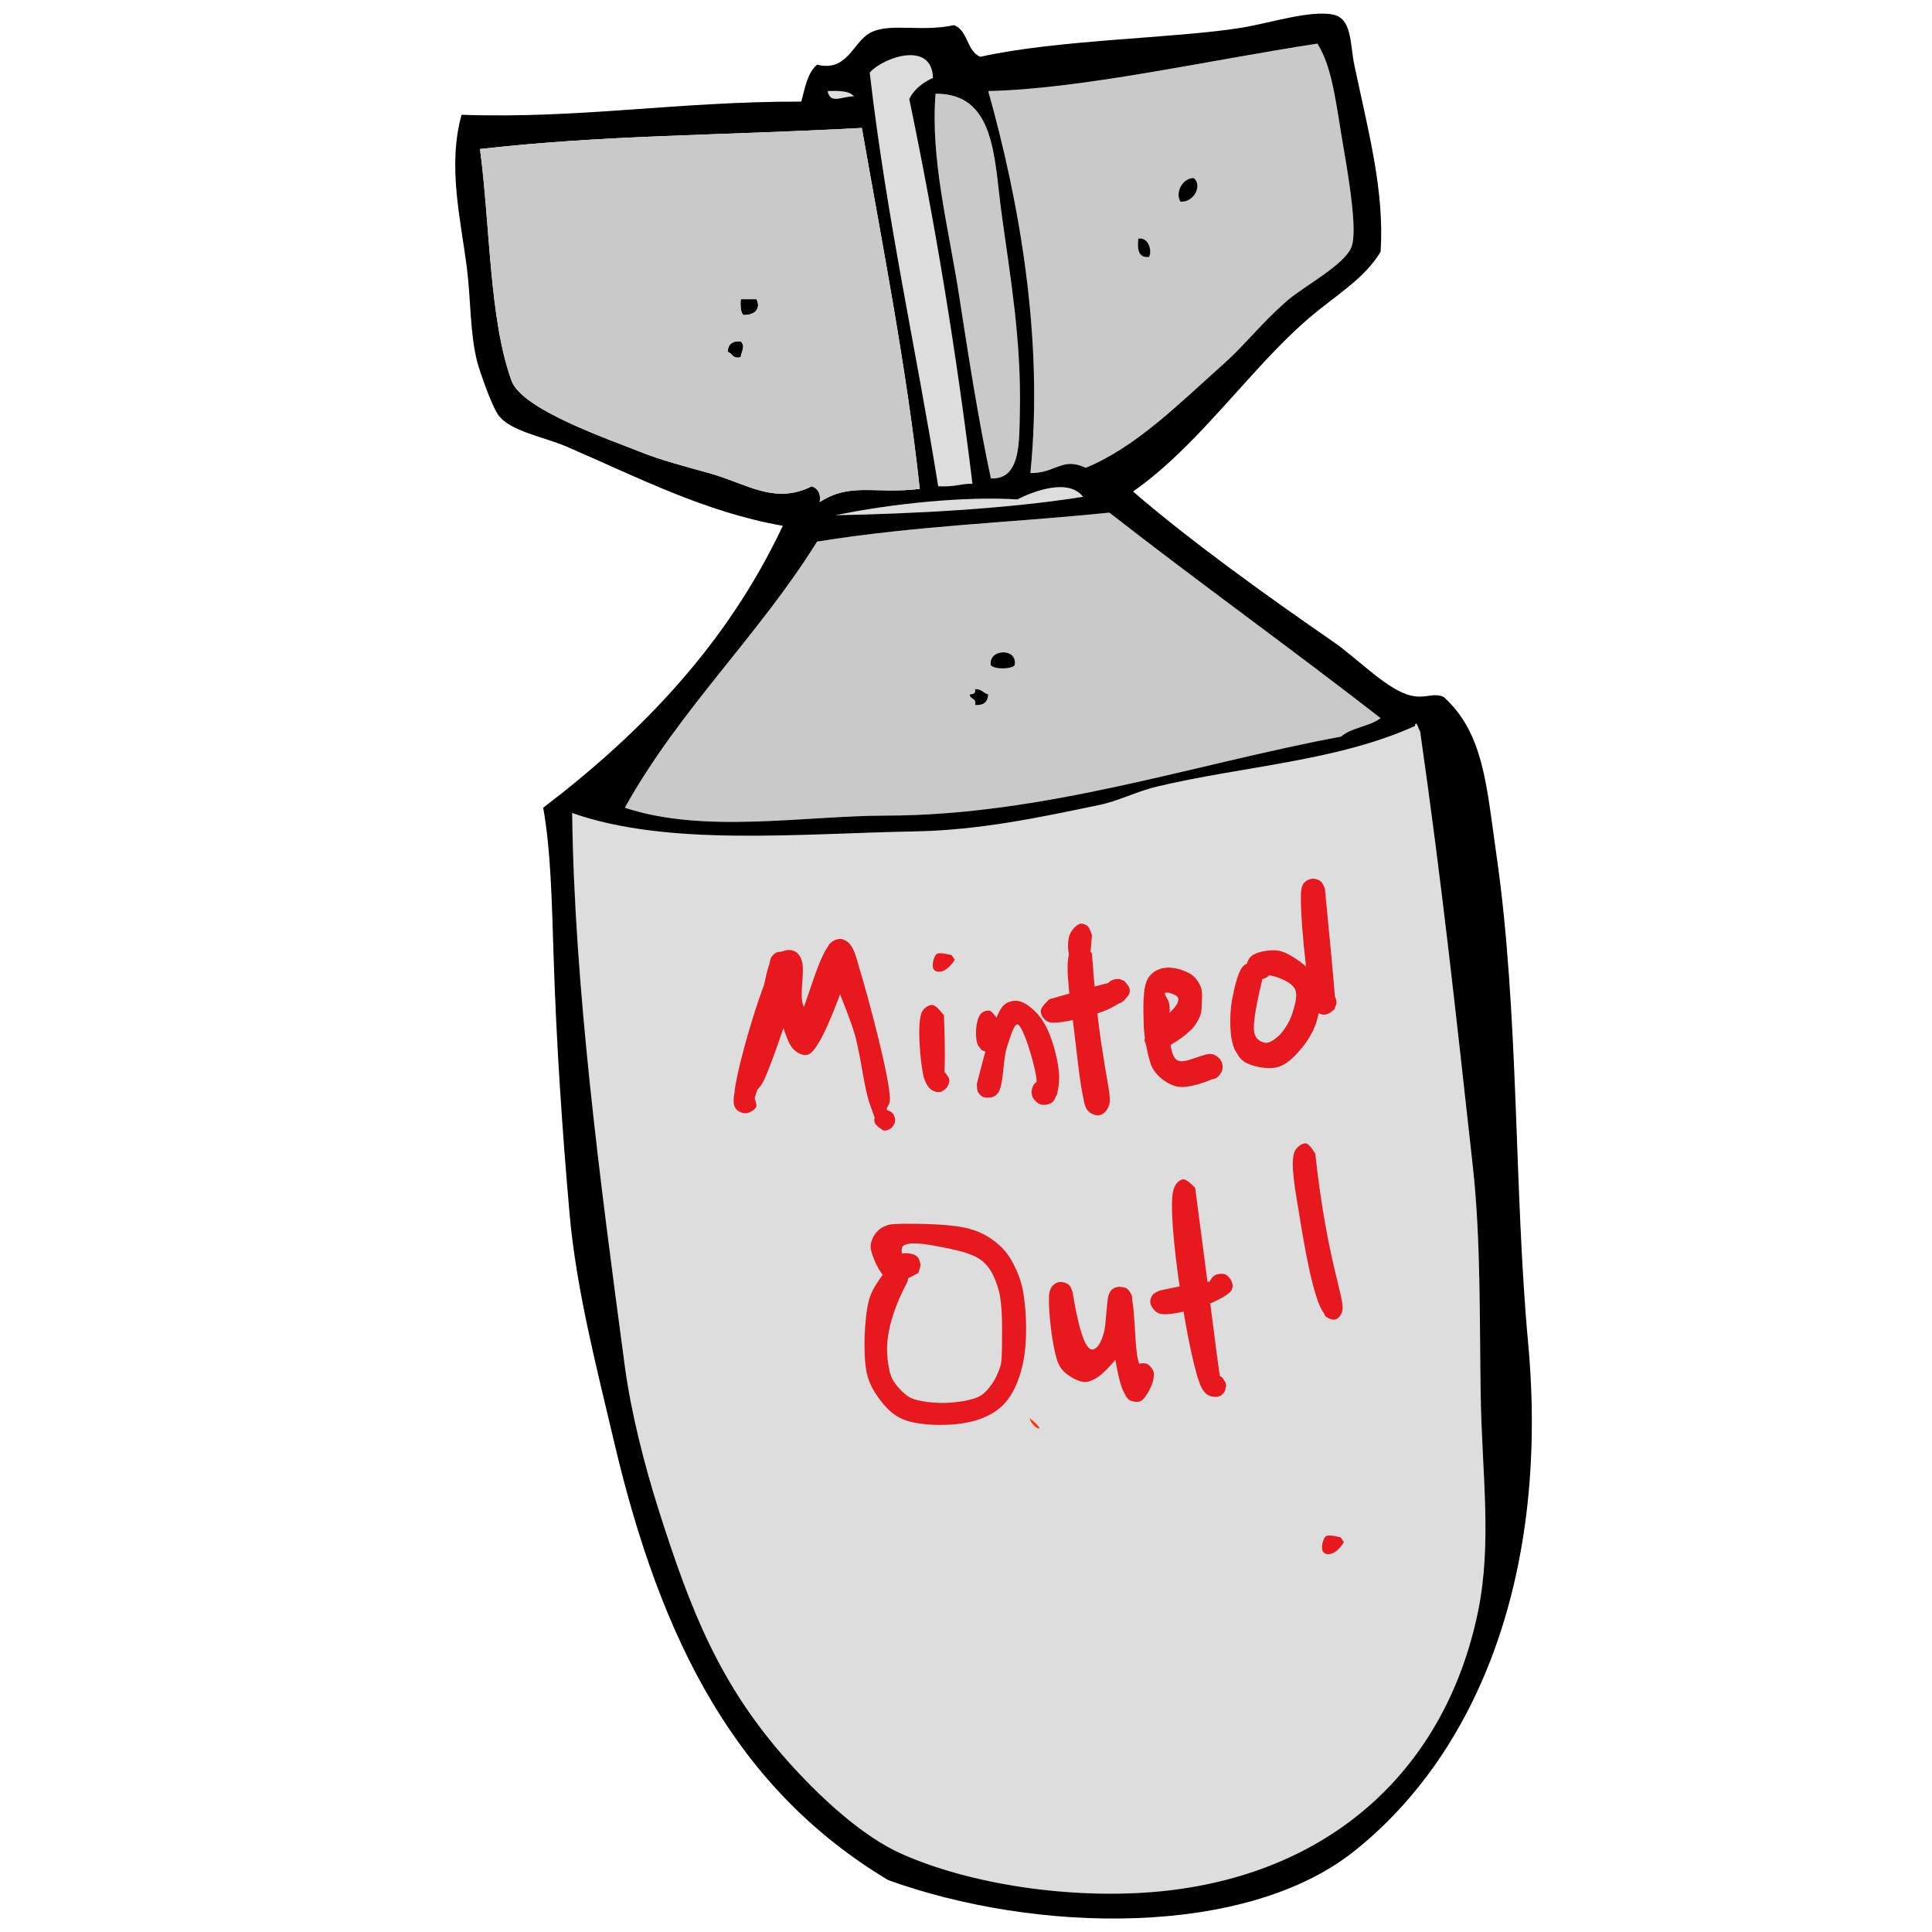 <svg xmlns="http://www.w3.org/2000/svg" xmlns:xlink="http://www.w3.org/1999/xlink" width="500" zoomAndPan="magnify" viewBox="0 0 375 375" height="500" preserveAspectRatio="xMidYMid meet" version="1.2"><defs><clipPath id="9f79086ad8"><path d="M 88.359 2.641 L 297.328 2.641 L 297.328 372.391 L 88.359 372.391 Z M 88.359 2.641 "/></clipPath><clipPath id="23f2c4fe0d"><path d="M 176.98 217.941 L 211.934 217.941 L 211.934 230.348 L 176.98 230.348 Z M 176.98 217.941 "/></clipPath><clipPath id="f3a5d8658c"><path d="M 209.773 230.324 C 184.574 229.426 182.926 228.148 182.926 227.176 C 182.926 226.273 184.426 225.301 185.773 224.477 C 188.176 222.977 193.801 221.324 196.875 220.273 C 199.125 219.602 201.301 218.699 202.648 218.699 C 203.398 218.699 204 218.773 204.449 219.148 C 204.824 219.449 205.125 220.273 205.125 220.801 C 205.051 221.324 204.75 221.926 204.074 222.301 C 202.727 223.125 199.051 222.898 196.051 223.125 C 192.227 223.352 185.176 224.551 183.074 223.5 C 182.176 223.051 181.648 222.148 181.574 221.551 C 181.574 221.023 182.023 220.5 182.551 220.051 C 183.375 219.449 185.023 219.227 186.75 219 C 189.375 218.551 195.148 217.426 196.949 218.25 C 197.926 218.699 198.602 219.676 198.523 220.273 C 198.523 220.949 197.773 221.625 196.727 222.074 C 193.949 223.352 181.352 224.176 178.727 223.574 C 177.898 223.426 177.449 223.125 177.227 222.676 C 176.926 222.227 176.926 221.398 177.148 220.949 C 177.375 220.5 177.977 219.977 178.5 219.898 C 179.102 219.898 180.227 220.426 180.523 220.949 C 180.75 221.398 180.676 222.301 180.375 222.676 C 180.148 223.125 179.398 223.574 178.875 223.574 C 178.273 223.574 177.148 222.898 177.074 222.301 C 176.926 221.699 177.375 220.574 178.352 219.977 C 180.523 218.477 189.977 218.25 193.5 218.176 C 195.375 218.176 197.023 218.102 197.852 218.625 C 198.301 219 198.602 219.75 198.523 220.273 C 198.523 220.801 198.301 221.398 197.625 221.773 C 195.676 223.051 185.324 224.477 183.074 223.5 C 182.102 223.125 181.574 222.148 181.574 221.551 C 181.648 220.949 182.324 220.273 183.375 219.824 C 186.375 218.551 200.102 217.801 203.102 218.625 C 204.148 218.926 204.75 219.375 204.977 219.898 C 205.199 220.426 205.273 221.102 204.75 221.699 C 203.176 223.801 187.875 229.801 186.375 228.75 C 185.852 228.375 185.852 226.949 186.449 226.352 C 188.398 224.477 206.773 225.676 209.773 226.199 C 210.523 226.352 210.824 226.352 211.125 226.727 C 211.574 227.102 211.949 227.926 211.875 228.523 C 211.648 229.199 209.773 230.324 209.773 230.324 "/></clipPath><clipPath id="d88c7bee19"><path d="M 133.664 179.418 L 274.707 179.418 L 274.707 316.562 L 133.664 316.562 Z M 133.664 179.418 "/></clipPath><clipPath id="f57d4b7f69"><path d="M 133.934 279.559 C 137.219 249.969 145.777 245.145 145.934 241.98 C 146.008 240.316 143.945 240 143.562 238.18 C 142.797 234.383 143.793 225.047 146.391 219.668 C 149.066 214.051 158.926 207.801 159.844 205.352 C 160.148 204.719 159.844 204.402 159.844 203.848 C 159.844 203.293 159.844 202.184 159.844 202.184 C 159.844 202.105 160.07 201 160.227 200.445 C 160.379 199.891 160.605 198.785 160.605 198.785 C 160.605 198.785 161.141 197.754 161.371 197.203 C 161.676 196.727 162.137 195.699 162.137 195.699 C 162.211 195.699 162.898 194.828 163.281 194.352 C 163.664 193.957 164.352 193.086 164.352 193.086 C 164.43 193.008 165.27 192.375 165.727 192.059 C 166.188 191.742 167.105 191.109 167.105 191.109 C 167.18 191.031 177.117 187.074 179.715 185.414 C 181.016 184.621 182.465 183.121 182.465 183.121 C 182.465 183.121 183.383 182.488 183.918 182.172 C 184.379 181.855 185.293 181.301 185.371 181.301 C 185.371 181.223 186.441 180.906 186.977 180.746 C 187.512 180.508 188.582 180.191 188.582 180.191 C 188.582 180.191 189.727 180.113 190.262 180.035 C 190.797 180.035 191.945 179.953 191.945 179.953 C 191.945 179.953 193.09 180.113 193.625 180.191 C 194.16 180.352 195.309 180.508 195.309 180.508 C 195.309 180.508 196.379 180.984 196.836 181.223 C 197.371 181.457 197.754 181.934 198.289 181.855 C 199.129 181.773 200.121 179.953 201.344 179.797 C 202.797 179.637 204.328 181.301 206.391 181.773 C 209.445 182.488 215.332 181.062 218.312 182.723 C 220.91 184.148 221.602 188.973 223.738 190.082 C 225.496 190.953 227.027 189.605 229.551 189.922 C 234.594 190.555 246.594 192.691 251.715 196.332 C 255.535 198.941 258.211 203.055 259.434 206.695 C 260.504 209.938 258.746 214.367 259.512 216.742 C 259.969 218.324 261.727 219.273 261.879 220.301 C 262.031 220.934 261.27 221.25 261.27 222.121 C 261.344 224.652 266.617 232.801 266.926 236.52 C 267.078 238.895 265.168 240.078 265.547 242.375 C 266.16 246.328 273.422 251.711 274.34 257.168 C 275.332 263.102 272.352 271.805 270.363 276.707 C 268.988 280.109 266.465 281.852 265.32 284.621 C 264.172 287.391 265.09 290.473 263.562 293.242 C 261.422 297.121 256.07 301.074 251.41 304.398 C 246.363 308.035 239.715 313.02 234.137 313.891 C 229.32 314.602 224.809 310.57 220.07 310.805 C 215.027 311.121 207.535 316.344 204.555 316.184 C 203.258 316.105 203.18 315.078 201.957 314.84 C 199.207 314.285 192.707 316.898 188.277 315.551 C 183.078 313.969 177.191 306.297 173.293 304.477 C 171.078 303.449 169.777 303.688 167.641 303.211 C 164.887 302.578 161.523 302.34 158.086 301.074 C 153.727 299.492 147.691 297.039 143.641 293.48 C 139.59 289.84 133.934 279.559 133.934 279.559 M 199.816 275.207 C 200.43 277.023 201.652 277.34 201.727 277.262 C 201.805 277.184 201.652 277.023 201.574 276.867 C 201.344 276.473 199.816 275.207 199.816 275.207 "/></clipPath><clipPath id="9addbb7c91"><path d="M 133.559 284.156 L 170.691 284.156 L 170.691 316.367 L 133.559 316.367 Z M 133.559 284.156 "/></clipPath><clipPath id="145c282ebd"><path d="M 155.102 287.852 C 159.449 291.676 157.801 289.199 158.102 288.75 C 158.477 288.375 160.051 288.898 161.176 289.273 C 162.75 289.875 165.227 291.301 166.5 292.352 C 167.398 293.102 167.926 293.699 168.449 294.75 C 169.273 296.25 170.25 298.648 170.398 300.602 C 170.551 302.551 170.023 305.102 169.426 306.676 C 169.051 307.801 168.676 308.477 167.852 309.375 C 166.801 310.648 164.926 312.375 163.125 313.273 C 161.324 314.102 159.148 315.301 157.125 314.477 C 153.375 312.898 145.727 300.75 145.574 297.074 C 145.574 295.426 146.773 294.523 147.676 293.477 C 148.5 292.426 149.625 291.449 150.824 290.699 C 151.949 290.023 153.301 289.426 154.648 289.125 C 155.926 288.824 157.426 288.676 158.773 288.824 C 160.125 288.977 161.551 289.352 162.824 289.875 C 164.023 290.398 165.301 291.227 166.273 292.125 C 167.324 293.102 168.227 294.227 168.824 295.426 C 169.5 296.625 170.023 297.977 170.25 299.324 C 170.477 300.676 170.551 302.102 170.324 303.523 C 170.102 304.875 169.727 306.227 169.051 307.426 C 168.449 308.699 167.551 309.824 166.574 310.801 C 165.602 311.773 164.477 312.602 163.199 313.199 C 162 313.801 160.574 314.176 159.227 314.398 C 157.875 314.551 156.375 314.477 155.023 314.25 C 153.75 313.949 152.324 313.426 151.199 312.75 C 150 312.074 148.875 311.176 147.977 310.125 C 147.074 309.074 146.25 307.875 145.727 306.602 C 145.199 305.324 144.898 303.898 144.75 302.551 C 144.676 301.199 144.824 299.699 145.199 298.426 C 145.5 297.074 146.102 295.727 146.852 294.602 C 147.602 293.477 148.574 292.352 149.625 291.523 C 150.75 290.699 152.023 289.949 153.301 289.5 C 154.574 289.051 156 288.824 157.426 288.75 C 158.773 288.75 160.199 288.977 161.477 289.352 C 162.824 289.801 164.102 290.477 165.227 291.301 C 166.352 292.051 167.324 293.102 168.148 294.227 C 168.898 295.352 169.574 296.699 169.949 297.977 C 170.324 299.324 171 301.875 170.477 302.102 C 169.352 302.625 157.5 289.801 158.102 288.75 C 158.477 288.227 162.301 289.5 164.023 290.477 C 165.75 291.523 167.398 293.102 168.449 294.75 C 169.5 296.477 170.25 298.574 170.398 300.602 C 170.551 302.551 170.023 305.102 169.426 306.676 C 169.051 307.801 168.676 308.477 167.852 309.375 C 166.801 310.648 164.926 312.375 163.125 313.273 C 161.324 314.102 158.773 313.875 157.125 314.477 C 155.773 315 155.324 316.352 153.898 316.352 C 151.051 316.426 144.602 312.301 141.301 309.75 C 138.824 307.801 136.648 305.023 135.449 303.227 C 134.773 302.176 134.477 301.574 134.25 300.449 C 133.801 298.875 133.5 296.398 133.875 294.449 C 134.176 292.574 135.148 290.551 136.352 288.977 C 137.551 287.477 139.273 286.125 141.074 285.301 C 142.801 284.477 145.352 284.176 146.926 284.176 C 148.125 284.176 148.875 284.324 149.926 284.773 C 151.426 285.301 155.102 287.852 155.102 287.852 "/></clipPath><clipPath id="cbc2d946a6"><path d="M 149.355 184.605 L 154.555 184.605 L 154.555 189.262 L 149.355 189.262 Z M 149.355 184.605 "/></clipPath><clipPath id="55cf0e508d"><path d="M 151.648 189.227 C 149.477 187.875 149.324 187.352 149.398 186.824 C 149.477 186.227 149.926 185.324 150.449 185.023 C 150.977 184.648 152.023 184.648 152.551 184.875 C 153.148 185.176 153.75 186 153.898 186.602 C 153.977 187.199 153.676 188.176 153.227 188.625 C 152.699 189 151.727 189.301 151.125 189.148 C 150.523 189.074 149.773 188.398 149.551 187.801 C 149.324 187.199 149.398 186.227 149.773 185.699 C 150.148 185.102 151.5 184.648 152.176 184.648 C 152.773 184.574 153.375 184.875 153.75 185.25 C 154.125 185.551 154.426 186.148 154.5 186.676 C 154.574 187.199 154.352 187.875 154.051 188.324 C 153.824 188.699 152.699 189.227 152.699 189.227 "/></clipPath><clipPath id="7dde0df453"><path d="M 142.344 182.168 L 173.855 182.168 L 173.855 219.52 L 142.344 219.52 Z M 142.344 182.168 "/></clipPath><clipPath id="3343badee1"><path d="M 153.824 187.949 C 146.102 215.699 145.574 216 144.898 216.074 C 144.227 216.148 143.25 215.773 142.875 215.25 C 142.352 214.426 142.426 213.148 142.648 211.352 C 143.25 206.477 148.352 188.699 150.977 185.625 C 151.801 184.648 152.699 184.273 153.523 184.426 C 154.273 184.5 155.102 185.324 155.551 186.301 C 156.301 187.949 155.324 192 155.699 194.324 C 156 196.199 157.727 198.301 157.273 199.199 C 156.977 199.801 155.398 200.398 155.102 200.102 C 154.426 199.5 156.227 195.074 157.051 192.523 C 158.023 189.676 159.375 185.551 160.648 183.824 C 161.398 182.926 162.148 182.324 162.898 182.25 C 163.574 182.176 164.398 182.625 164.926 183.227 C 165.824 184.199 166.199 185.852 166.875 188.176 C 168.449 193.273 172.875 209.773 172.727 213.449 C 172.727 214.5 171.977 214.949 172.125 215.398 C 172.273 215.773 172.949 215.699 173.25 216.074 C 173.551 216.449 173.852 217.352 173.699 217.875 C 173.477 218.477 172.426 219.375 171.824 219.375 C 171.148 219.375 170.102 218.551 169.801 217.949 C 169.648 217.574 169.648 217.125 169.875 216.676 C 170.102 216.227 170.699 215.551 171.227 215.477 C 171.824 215.324 172.648 215.551 173.102 215.926 C 173.398 216.148 173.625 216.602 173.699 217.051 C 173.773 217.5 173.551 218.398 173.176 218.773 C 172.801 219.227 171.898 219.602 171.375 219.375 C 170.398 218.926 169.574 216.449 168.824 214.273 C 167.699 211.051 167.25 205.949 166.051 201.301 C 164.625 195.898 159.824 186.523 160.648 183.824 C 161.023 182.852 162.148 182.324 162.898 182.25 C 163.574 182.176 164.551 182.699 164.926 183.227 C 165.375 183.75 165.375 184.426 165.301 185.477 C 164.926 188.551 160.875 199.352 158.926 202.352 C 158.176 203.625 157.5 204.523 156.676 204.75 C 155.852 204.898 154.801 204.449 154.051 203.699 C 153 202.727 152.25 200.023 151.648 198.301 C 151.199 196.949 150.977 195.977 150.824 194.398 C 150.602 192.074 150.301 187.125 150.977 185.625 C 151.273 185.023 151.801 184.727 152.324 184.5 C 152.852 184.352 153.523 184.352 154.051 184.574 C 154.574 184.727 155.102 185.25 155.324 185.773 C 155.625 186.227 155.625 186.602 155.551 187.5 C 155.176 190.801 149.926 206.398 148.125 210 C 147.449 211.273 146.699 211.574 146.477 212.398 C 146.25 213.148 147 214.199 146.773 214.875 C 146.477 215.398 145.574 216 144.898 216.074 C 144.227 216.148 143.25 215.699 142.875 215.25 C 142.426 214.727 142.352 214.051 142.426 213.074 C 142.5 210.676 145.125 205.352 146.324 201.148 C 147.523 196.574 148.426 188.625 149.625 186.523 C 150 185.852 150.301 185.625 150.75 185.398 C 151.199 185.25 151.875 185.176 152.324 185.324 C 152.773 185.551 153.301 185.926 153.602 186.375 C 153.824 186.824 153.824 187.949 153.824 187.949 "/></clipPath><clipPath id="6bfccf2f20"><path d="M 178.426 195.039 L 184.312 195.039 L 184.312 211.98 L 178.426 211.98 Z M 178.426 195.039 "/></clipPath><clipPath id="3a2b1ebb61"><path d="M 183.227 197.102 C 183.75 211.352 182.926 211.875 182.25 211.949 C 181.574 212.023 180.375 211.352 180.074 210.676 C 179.773 210.148 179.926 208.949 180.375 208.426 C 180.676 207.977 181.574 207.523 182.176 207.602 C 182.926 207.676 183.977 208.648 184.199 209.324 C 184.352 209.926 184.051 210.898 183.602 211.273 C 183.227 211.727 182.324 212.023 181.727 211.949 C 181.125 211.801 180.301 211.199 180.074 210.676 C 179.852 210.148 179.852 209.102 180.227 208.648 C 180.602 208.051 182.023 207.523 182.699 207.676 C 183.375 207.898 184.273 209.102 184.273 209.773 C 184.273 210.523 183.375 211.574 182.773 211.875 C 182.176 212.102 181.273 211.875 180.75 211.5 C 180.148 211.051 179.699 210.301 179.324 209.176 C 178.648 206.625 177.898 198.449 178.949 196.426 C 179.398 195.523 180.375 195 181.051 195.074 C 181.801 195.148 183.227 197.102 183.227 197.102 "/></clipPath><clipPath id="c34f4986d4"><path d="M 181.039 185.016 L 185.34 185.016 L 185.34 188.621 L 181.039 188.621 Z M 181.039 185.016 "/></clipPath><clipPath id="5ed12297a7"><path d="M 185.324 186.301 C 183.375 189.301 181.574 188.773 181.199 188.102 C 180.824 187.5 181.199 185.625 181.801 185.176 C 182.324 184.727 184.727 185.398 184.727 185.398 "/></clipPath><clipPath id="9ba7e57cbf"><path d="M 189.402 196.133 L 194.047 196.133 L 194.047 204.316 L 189.402 204.316 Z M 189.402 196.133 "/></clipPath><clipPath id="e3b6aadc80"><path d="M 194.023 198.375 C 193.648 203.398 193.426 203.773 193.051 203.926 C 192.449 204.227 191.023 204.227 190.5 203.773 C 189.977 203.324 189.602 201.898 189.898 201.301 C 190.199 200.625 191.551 200.023 192.227 200.102 C 192.75 200.102 193.5 200.773 193.801 201.301 C 194.023 201.824 193.949 202.801 193.648 203.25 C 193.352 203.773 192.523 204.301 191.926 204.301 C 191.25 204.301 190.273 203.625 189.824 202.875 C 189.301 201.824 189.375 199.5 189.676 198.375 C 189.824 197.625 190.125 196.949 190.574 196.574 C 191.023 196.273 191.625 196.051 192.148 196.199 C 192.75 196.426 194.023 198.375 194.023 198.375 "/></clipPath><clipPath id="8eba983f0c"><path d="M 189.527 194.242 L 205.637 194.242 L 205.637 214.484 L 189.527 214.484 Z M 189.527 194.242 "/></clipPath><clipPath id="7ced38e9b4"><path d="M 189.602 210.375 C 193.051 196.727 194.25 195.375 195.375 194.699 C 196.273 194.25 197.102 194.102 198.074 194.398 C 199.5 194.852 201.449 196.5 202.574 198.449 C 204.227 201 205.648 206.477 205.574 209.324 C 205.574 211.199 205.051 213.227 204.227 213.977 C 203.625 214.426 202.574 214.574 201.898 214.352 C 201.301 214.125 200.477 213.301 200.324 212.625 C 200.102 211.949 200.324 210.898 200.773 210.375 C 201.227 209.852 202.273 209.398 202.949 209.477 C 203.625 209.551 204.602 210.227 204.898 210.75 C 205.199 211.199 205.352 211.801 205.199 212.324 C 204.977 213.074 203.773 214.352 203.023 214.426 C 202.199 214.5 200.699 213.676 200.398 212.926 C 200.102 212.176 201.227 211.273 201.227 210 C 201.148 207.449 198.602 198.898 197.477 198.824 C 196.801 198.75 196.051 201.449 195.449 203.25 C 194.625 205.727 194.852 211.051 193.574 212.324 C 192.977 213.074 191.773 213.148 191.102 213 C 190.574 212.926 190.051 212.398 189.824 211.949 C 189.602 211.574 189.602 210.375 189.602 210.375 "/></clipPath><clipPath id="d60154e20e"><path d="M 207.289 179.258 L 211.973 179.258 L 211.973 187.441 L 207.289 187.441 Z M 207.289 179.258 "/></clipPath><clipPath id="44cb3e6a48"><path d="M 211.949 181.5 C 211.574 186.523 211.426 186.898 210.977 187.051 C 210.375 187.352 208.949 187.352 208.426 186.977 C 207.898 186.523 207.602 185.102 207.824 184.426 C 208.051 183.898 208.875 183.301 209.477 183.227 C 210 183.148 210.977 183.375 211.352 183.898 C 211.727 184.426 211.875 185.852 211.574 186.449 C 211.352 186.977 210.523 187.5 209.926 187.426 C 209.25 187.426 208.199 186.75 207.75 186 C 207.227 185.023 207.148 182.699 207.602 181.5 C 207.898 180.602 208.875 179.551 209.551 179.324 C 210 179.176 210.602 179.398 211.051 179.699 C 211.5 180.074 211.949 181.5 211.949 181.5 "/></clipPath><clipPath id="acbc3b4883"><path d="M 207.172 183.098 L 215.43 183.098 L 215.43 216.5 L 207.172 216.5 Z M 207.172 183.098 "/></clipPath><clipPath id="e1383f14e1"><path d="M 211.949 185.102 C 213.375 205.801 215.926 211.949 215.324 214.352 C 215.023 215.398 214.352 216.148 213.676 216.375 C 212.926 216.602 211.727 216.148 211.125 215.551 C 210.449 214.801 210.148 212.852 210.227 211.727 C 210.227 210.977 210.449 210.074 210.898 209.699 C 211.5 209.25 213.074 209.023 213.75 209.477 C 214.352 209.852 214.875 211.352 214.727 212.102 C 214.574 212.699 213.824 213.449 213.227 213.602 C 212.625 213.824 211.574 213.602 211.051 213.227 C 210.602 212.852 210.074 211.875 210.227 211.273 C 210.301 210.523 211.273 209.324 212.023 209.176 C 212.773 209.023 213.977 209.625 214.574 210.375 C 215.25 211.199 215.551 213.301 215.324 214.352 C 215.102 215.176 214.273 216.074 213.676 216.375 C 213.148 216.602 212.477 216.449 212.023 216.227 C 211.574 216 211.199 215.773 210.898 215.023 C 209.852 213.074 209.25 206.176 208.648 201.449 C 208.125 196.199 206.477 187.648 207.602 185.023 C 208.125 183.898 209.102 183.074 209.852 183.148 C 210.602 183.148 211.949 185.102 211.949 185.102 "/></clipPath><clipPath id="3d90f13cf3"><path d="M 202 190 L 219.293 190 L 219.293 198.508 L 202 198.508 Z M 202 190 "/></clipPath><clipPath id="55684c7d55"><path d="M 203.699 193.949 C 217.5 189.977 217.875 190.125 218.25 190.426 C 218.699 190.875 219.301 191.773 219.227 192.449 C 219.148 193.199 218.102 194.477 217.426 194.699 C 216.75 194.926 215.699 194.551 215.25 194.176 C 214.801 193.875 214.574 193.352 214.5 192.824 C 214.426 192.227 214.727 191.176 215.176 190.727 C 215.625 190.199 216.676 189.898 217.352 190.051 C 217.949 190.199 218.773 190.949 219.074 191.477 C 219.301 191.926 219.375 192.449 219.148 192.977 C 218.699 193.949 216.75 195.148 214.949 195.977 C 212.176 197.176 205.801 198.824 203.852 198.449 C 203.176 198.301 202.801 198 202.5 197.551 C 202.199 197.176 201.898 196.5 202.051 195.977 C 202.199 195.301 203.699 193.949 203.699 193.949 "/></clipPath><clipPath id="91d8c4de03"><path d="M 221.922 187.797 L 237.367 187.797 L 237.367 211 L 221.922 211 Z M 221.922 187.797 "/></clipPath><clipPath id="918d052a97"><path d="M 223.273 199.648 C 228.824 195.602 228.977 194.176 228.602 193.574 C 228.227 192.977 226.426 192.449 226.125 192.75 C 225.898 192.977 226.801 193.949 226.949 194.852 C 227.25 196.273 226.648 198.676 226.949 200.477 C 227.176 202.352 227.25 205.051 228.523 205.801 C 229.949 206.699 234 204.074 235.426 204.676 C 236.398 205.051 237.227 206.25 237.301 207.074 C 237.375 207.75 236.773 208.727 236.176 209.176 C 235.648 209.551 234.523 209.625 233.852 209.398 C 233.176 209.176 232.5 208.273 232.352 207.602 C 232.199 206.926 232.5 205.875 232.949 205.352 C 233.398 204.824 234.523 204.449 235.199 204.602 C 235.875 204.676 236.773 205.352 237.074 206.023 C 237.375 206.625 237.449 207.676 236.926 208.352 C 236.023 209.551 231.676 210.898 229.801 210.977 C 228.602 211.051 227.699 210.75 226.727 210.227 C 225.75 209.699 224.625 208.727 224.023 207.824 C 223.426 207 223.273 206.25 222.977 205.199 C 222.523 203.551 222.074 201.227 222 198.977 C 221.926 196.273 221.699 191.699 222.824 189.898 C 223.574 188.699 224.773 188.023 226.051 187.875 C 227.551 187.574 230.023 188.324 231.227 189.148 C 232.125 189.75 232.727 190.727 233.102 191.625 C 233.398 192.602 233.324 193.801 233.25 194.773 C 233.25 195.676 233.25 196.352 232.949 197.176 C 232.5 198.227 231.824 199.426 230.699 200.324 C 229.199 201.75 225.449 204.148 223.949 203.926 C 223.125 203.773 222.301 202.727 222.148 201.977 C 222.074 201.301 223.273 199.648 223.273 199.648 "/></clipPath><clipPath id="cde0e80006"><path d="M 238.773 184.398 L 256.449 184.398 L 256.449 207.359 L 238.773 207.359 Z M 238.773 184.398 "/></clipPath><clipPath id="e21d740026"><path d="M 245.023 190.051 C 243.449 196.648 243 199.875 243.676 201.074 C 244.051 201.898 244.949 202.352 245.699 202.426 C 246.449 202.426 247.426 201.75 248.176 201.074 C 249.148 200.176 250.199 198.523 250.727 197.023 C 251.25 195.449 252 193.199 251.324 191.926 C 250.648 190.648 248.25 189.676 246.75 189.375 C 245.551 189.074 243.898 190.051 243.148 189.676 C 242.477 189.301 241.949 188.25 241.949 187.5 C 242.023 186.676 243.074 185.324 243.898 185.023 C 244.574 184.727 245.699 185.102 246.227 185.551 C 246.75 186 247.199 187.051 247.125 187.801 C 247.051 188.477 246.375 189.449 245.773 189.75 C 245.176 190.125 243.977 190.125 243.375 189.75 C 242.699 189.449 242.102 188.477 242.023 187.801 C 241.949 187.051 242.25 186.074 242.926 185.551 C 243.898 184.727 246.602 184.199 248.398 184.574 C 250.648 185.102 253.727 187.574 255 189.074 C 255.75 189.898 256.125 190.5 256.273 191.625 C 256.574 193.352 256.125 196.5 255.449 198.602 C 254.773 200.551 253.574 202.426 252.301 203.852 C 251.102 205.273 249.523 206.773 247.875 207.148 C 246.148 207.602 243.449 207.074 242.102 206.398 C 241.051 205.949 240.449 205.125 240 204.301 C 239.398 203.398 239.176 202.426 238.949 201.074 C 238.727 199.273 238.727 196.5 239.102 194.25 C 239.551 191.926 240.301 188.25 241.5 187.352 C 242.176 186.75 243.449 186.898 244.125 187.125 C 244.574 187.352 244.949 187.949 245.102 188.398 C 245.25 188.926 245.023 190.051 245.023 190.051 "/></clipPath><clipPath id="0dfe49ee13"><path d="M 252.457 170.504 L 259.418 170.504 L 259.418 196.957 L 252.457 196.957 Z M 252.457 170.504 "/></clipPath><clipPath id="6e66ddada9"><path d="M 257.176 172.574 C 259.352 195.227 259.352 195.523 258.977 195.898 C 258.602 196.352 257.699 196.949 257.023 196.949 C 256.273 196.875 255.074 195.898 254.773 195.148 C 254.551 194.551 254.926 193.5 255.301 193.051 C 255.602 192.602 256.051 192.301 256.574 192.227 C 257.176 192.148 258.227 192.449 258.676 192.898 C 259.199 193.352 259.574 194.324 259.352 195 C 259.199 195.676 258 196.727 257.324 196.875 C 256.801 197.023 256.273 196.875 255.824 196.574 C 255.375 196.199 255.074 195.676 254.699 194.699 C 253.648 191.398 252.074 175.5 252.602 172.574 C 252.75 171.75 252.977 171.449 253.352 171.148 C 253.727 170.773 254.398 170.551 254.852 170.551 C 255.375 170.551 256.051 170.773 256.426 171.148 C 256.801 171.449 257.176 172.574 257.176 172.574 "/></clipPath><clipPath id="5782dec4b1"><path d="M 172.676 243.199 L 178.664 243.199 L 178.664 248.461 L 172.676 248.461 Z M 172.676 243.199 "/></clipPath><clipPath id="cd090ddb95"><path d="M 176.023 248.25 C 173.324 247.875 172.801 247.051 172.727 246.375 C 172.648 245.773 173.102 244.801 173.551 244.426 C 174.074 244.051 175.051 243.75 175.648 244.051 C 176.324 244.273 177.227 245.551 177.301 246.227 C 177.301 246.898 176.773 247.801 176.25 248.102 C 175.727 248.477 174.676 248.551 174.074 248.324 C 173.551 248.023 172.949 247.199 172.801 246.602 C 172.648 246.148 172.727 245.625 172.949 245.176 C 173.25 244.574 174.148 243.602 174.898 243.375 C 175.727 243.074 177.227 243.301 177.824 243.75 C 178.352 244.125 178.574 244.801 178.648 245.398 C 178.727 245.926 178.199 247.125 178.199 247.125 "/></clipPath><clipPath id="6d4a2ea2e5"><path d="M 167.664 237.395 L 199.246 237.395 L 199.246 276.586 L 167.664 276.586 Z M 167.664 237.395 "/></clipPath><clipPath id="10a513da93"><path d="M 176.176 248.699 C 171.898 256.801 172.051 261.301 172.273 263.773 C 172.5 265.426 172.648 266.551 173.25 267.75 C 173.926 268.949 175.125 270.227 176.176 270.977 C 177.074 271.574 177.824 271.727 178.949 271.949 C 180.449 272.25 182.699 272.398 184.5 272.25 C 186.449 272.102 188.852 271.727 190.199 270.977 C 191.25 270.375 191.852 269.551 192.523 268.648 C 193.199 267.676 193.801 266.398 194.176 265.199 C 194.477 264.074 194.398 263.25 194.477 261.75 C 194.477 259.051 194.699 253.273 193.801 250.273 C 193.125 248.023 192.301 246.148 190.801 244.875 C 189.148 243.449 186.523 242.852 184.125 242.324 C 181.426 241.801 176.477 240.676 175.273 241.875 C 174.375 242.773 176.102 245.852 175.574 246.977 C 175.125 247.801 173.926 248.477 173.25 248.477 C 172.574 248.477 171.676 247.875 171.375 247.352 C 171.074 246.824 171 245.773 171.301 245.176 C 171.602 244.648 172.352 243.977 173.023 243.898 C 173.773 243.898 175.199 244.574 175.5 245.25 C 175.801 245.926 175.426 247.5 174.824 247.949 C 174.301 248.477 172.875 248.551 172.051 248.102 C 170.773 247.352 169.125 243.676 168.977 242.102 C 168.977 241.051 169.426 240.074 169.949 239.398 C 170.398 238.801 171 238.273 171.824 237.977 C 172.727 237.523 173.773 237.602 175.352 237.523 C 178.352 237.523 185.25 237.523 188.625 238.648 C 191.102 239.398 192.977 240.676 194.477 242.176 C 195.898 243.602 196.875 245.477 197.625 247.352 C 198.449 249.301 198.75 251.324 198.977 253.727 C 199.273 256.801 199.273 261.227 198.602 264.375 C 198.074 267.074 197.023 269.773 195.676 271.574 C 194.551 273.074 193.199 274.125 191.551 274.875 C 189.602 275.852 186.977 276.375 184.426 276.523 C 181.574 276.676 177.676 276.523 175.273 275.477 C 173.398 274.727 172.125 273.375 171 271.949 C 169.801 270.375 168.75 268.801 168.227 266.477 C 167.477 262.949 167.773 255.898 168.602 252.602 C 169.125 250.574 170.023 249.301 170.926 248.023 C 171.676 246.898 172.648 245.477 173.625 245.25 C 174.449 245.023 175.648 245.25 176.102 245.773 C 176.551 246.375 176.176 248.699 176.176 248.699 "/></clipPath><clipPath id="07bcda52a6"><path d="M 203.57 248.824 L 224 248.824 L 224 272.203 L 203.57 272.203 Z M 203.57 248.824 "/></clipPath><clipPath id="4be2bff69b"><path d="M 208.199 250.875 C 210.227 263.25 211.949 262.273 212.773 261.602 C 213.449 261 213.75 260.25 214.125 259.125 C 214.875 257.176 214.574 251.773 215.625 250.5 C 216.227 249.898 217.125 249.75 217.727 249.824 C 218.25 249.824 218.773 249.977 219.227 250.648 C 220.352 252.301 220.125 259.949 220.801 263.551 C 221.324 266.102 223.051 268.648 222.676 270.148 C 222.523 271.051 221.699 271.949 221.023 272.023 C 220.273 272.176 218.699 271.5 218.398 270.75 C 217.949 269.551 219.523 265.727 220.574 264.977 C 221.176 264.523 222.074 264.523 222.676 264.75 C 223.199 265.051 223.875 265.801 223.949 266.477 C 224.102 267.074 223.801 268.051 223.352 268.426 C 222.75 268.949 221.25 269.102 220.574 268.801 C 220.051 268.5 219.523 267.602 219.523 267 C 219.449 266.398 219.824 265.426 220.352 265.051 C 220.949 264.676 222.449 264.602 223.051 265.051 C 223.648 265.426 223.949 266.699 223.875 267.676 C 223.727 268.875 222.449 271.273 221.551 271.875 C 220.949 272.25 220.051 272.102 219.449 271.875 C 218.926 271.648 218.625 271.199 218.25 270.449 C 217.5 269.176 216.977 266.625 216.523 264.148 C 215.852 260.773 214.574 254.324 215.023 252.074 C 215.176 251.102 215.551 250.5 216.074 250.125 C 216.523 249.824 217.199 249.676 217.727 249.824 C 218.324 249.898 219.227 250.574 219.523 251.102 C 219.824 251.625 219.75 252.074 219.75 252.898 C 219.75 254.398 219.523 257.477 219 259.273 C 218.625 260.773 218.023 261.824 217.125 263.102 C 216 264.676 213.898 266.926 212.477 267.676 C 211.574 268.125 210.898 268.352 210.074 268.199 C 208.875 267.977 207.074 266.926 206.176 265.875 C 205.273 264.75 204.977 263.477 204.602 261.676 C 204 258.977 203.324 252.676 203.699 250.801 C 203.926 250.051 204.148 249.676 204.523 249.375 C 204.898 249 205.5 248.773 206.023 248.852 C 206.551 248.852 207.148 249.074 207.523 249.449 C 207.898 249.75 208.199 250.875 208.199 250.875 "/></clipPath><clipPath id="41478edcc7"><path d="M 227.445 228.887 L 238 228.887 L 238 271.164 L 227.445 271.164 Z M 227.445 228.887 "/></clipPath><clipPath id="fc776c4348"><path d="M 231.977 230.551 C 236.551 264.977 236.773 269.023 237.375 269.324 C 237.602 269.398 237.977 268.875 237.977 268.949 C 238.125 269.023 237.301 270.75 236.699 270.977 C 236.102 271.273 234.824 270.977 234.375 270.523 C 233.852 270.074 233.699 268.875 233.852 268.273 C 234.074 267.75 234.75 267.074 235.352 266.926 C 235.949 266.773 236.852 267 237.301 267.449 C 237.75 267.898 238.051 269.324 237.75 270 C 237.523 270.523 236.773 271.051 236.176 271.125 C 235.574 271.199 234.676 270.898 234.301 270.449 C 233.852 269.926 233.773 268.5 234.074 267.898 C 234.375 267.375 235.199 266.852 235.801 266.852 C 236.477 266.926 237.676 267.75 237.898 268.426 C 238.125 269.023 237.676 270.301 237.148 270.75 C 236.699 271.125 235.801 271.199 235.199 271.051 C 234.523 270.898 233.852 270.523 233.25 269.398 C 230.852 265.051 226.273 235.648 227.773 230.926 C 228.148 229.648 228.977 228.977 229.648 228.898 C 230.398 228.824 231.977 230.551 231.977 230.551 "/></clipPath><clipPath id="d5bd274dd3"><path d="M 223.207 247.207 L 239.258 247.207 L 239.258 255.098 L 223.207 255.098 Z M 223.207 247.207 "/></clipPath><clipPath id="1e85a308a8"><path d="M 225.074 250.5 C 238.5 247.574 239.176 248.699 239.25 249.375 C 239.25 250.125 238.273 251.398 237.602 251.625 C 237 251.852 236.023 251.625 235.5 251.25 C 235.051 250.801 234.676 249.898 234.676 249.227 C 234.75 248.625 235.273 247.801 235.875 247.5 C 236.398 247.199 237.449 247.125 237.977 247.426 C 238.5 247.727 239.102 248.551 239.176 249.148 C 239.324 249.602 239.25 250.125 238.949 250.574 C 238.199 251.551 235.426 252.898 233.324 253.574 C 230.852 254.398 226.5 255.523 224.926 254.926 C 224.023 254.551 223.426 253.574 223.273 252.898 C 223.199 252.375 223.426 251.773 223.727 251.324 C 224.023 250.949 225.074 250.5 225.074 250.5 "/></clipPath><clipPath id="b0831d62f3"><path d="M 250.883 221.898 L 260.637 221.898 L 260.637 256.156 L 250.883 256.156 Z M 250.883 221.898 "/></clipPath><clipPath id="3be9cfefaf"><path d="M 255.301 223.949 C 257.551 244.727 261.074 252 260.551 254.398 C 260.324 255.375 259.727 255.977 259.125 256.125 C 258.523 256.273 257.324 255.75 257.102 255.227 C 256.801 254.699 257.324 252.977 257.926 252.676 C 258.449 252.449 260.176 253.051 260.398 253.648 C 260.625 254.176 259.875 255.898 259.352 256.051 C 258.75 256.273 257.699 255.824 256.949 254.852 C 254.926 252.375 253.051 241.199 252.148 235.5 C 251.398 231 250.352 225.449 251.324 223.426 C 251.773 222.523 252.824 221.852 253.5 221.926 C 254.176 222 255.301 223.949 255.301 223.949 "/></clipPath><clipPath id="c4f457cee1"><path d="M 256.562 298.039 L 260.863 298.039 L 260.863 301.688 L 256.562 301.688 Z M 256.562 298.039 "/></clipPath><clipPath id="a7b010507d"><path d="M 260.852 299.324 C 258.977 302.324 257.176 301.801 256.801 301.199 C 256.352 300.523 256.727 298.727 257.324 298.199 C 257.926 297.75 260.25 298.426 260.25 298.426 "/></clipPath></defs><g id="fb7262af2f"><path style=" stroke:none;fill-rule:evenodd;fill:#c9c9c9;fill-opacity:1;" d="M 191.816 17.672 C 197.707 38.633 202.652 65.516 199.996 91.824 C 204.957 91.867 206.148 88.625 210.73 90.805 C 220.422 86.812 228.41 78.773 237.82 70.348 C 241.578 66.98 244.797 62.801 249.578 58.586 C 253.109 55.465 261.062 51.438 262.355 47.844 C 263.383 44.984 262.117 36.402 260.82 28.922 C 259.324 20.285 258.691 13.211 255.711 8.465 C 234.383 11.723 209.883 17.293 191.816 17.672 M 229.129 39.148 C 228.059 37.445 229.465 34.582 231.688 34.551 C 233.414 35.855 231.871 39.305 229.129 39.148 M 222.996 49.891 C 220.949 50.062 220.711 48.426 220.953 46.309 C 223.098 46 223.66 48.973 222.996 49.891 "/><path style=" stroke:none;fill-rule:evenodd;fill:#dddddd;fill-opacity:1;" d="M 168.816 14.094 C 172.062 42.32 178.008 68.723 182.105 94.383 C 185.762 94.52 185.777 93.941 188.75 93.871 C 185.477 67.297 181.457 43.109 176.484 19.207 C 177.453 17.277 179.109 16.035 181.086 15.113 C 180.871 7.816 171.402 11.145 168.816 14.094 "/><path style=" stroke:none;fill-rule:evenodd;fill:#dddddd;fill-opacity:1;" d="M 160.637 17.668 C 161.195 20.316 163.375 18.684 165.746 18.691 C 164.809 17.586 162.738 17.617 160.637 17.668 "/><path style=" stroke:none;fill-rule:evenodd;fill:#c9c9c9;fill-opacity:1;" d="M 181.594 18.184 C 180.562 30.906 184.113 44.129 186.195 57.562 C 187.758 67.66 189.855 81.379 192.328 92.852 C 198.117 93.148 197.82 85.875 197.953 80.062 C 198.277 65.719 195.938 52.797 194.375 41.199 C 192.934 30.523 193.18 18.113 181.594 18.184 "/><path style=" stroke:none;fill-rule:evenodd;fill:#000000;fill-opacity:1;" d="M 231.688 34.551 C 229.465 34.586 228.059 37.445 229.129 39.148 C 231.871 39.305 233.414 35.855 231.688 34.551 "/><path style=" stroke:none;fill-rule:evenodd;fill:#000000;fill-opacity:1;" d="M 220.953 46.309 C 220.711 48.426 220.949 50.062 222.996 49.891 C 223.66 48.969 223.098 46 220.953 46.309 "/><path style=" stroke:none;fill-rule:evenodd;fill:#000000;fill-opacity:1;" d="M 146.84 58.074 L 143.77 58.074 C 143.703 59.336 143.695 60.539 144.281 61.141 C 146.609 61.238 147.719 59.812 146.84 58.074 "/><path style=" stroke:none;fill-rule:evenodd;fill:#000000;fill-opacity:1;" d="M 143.77 66.254 C 142.105 66.121 141.309 66.863 141.215 68.301 C 142.188 68.52 142.137 69.762 143.77 69.324 C 143.926 68.129 144.77 67.211 143.77 66.254 "/><path style=" stroke:none;fill-rule:evenodd;fill:#dddddd;fill-opacity:1;" d="M 162.172 100.008 C 177.125 99.719 195.262 98.809 210.219 96.43 C 207.438 92.797 200.777 95.266 197.441 96.941 C 187.605 96.297 173.156 97.711 162.172 100.008 "/><path style=" stroke:none;fill-rule:evenodd;fill:#c9c9c9;fill-opacity:1;" d="M 158.594 105.125 C 147.223 123.41 131.875 137.719 121.281 156.777 C 136.68 161.883 155.992 158.332 171.883 158.309 C 202.859 158.27 231.672 148.32 260.309 142.969 C 262.289 141.199 265.863 141.023 267.977 139.391 C 250.625 125.895 232.652 113.02 215.328 99.496 C 195.059 101.559 178.551 101.949 158.594 105.125 M 196.93 129.16 C 196.102 129.93 193.16 129.93 192.328 129.16 C 191.727 125.891 197.656 125.66 196.93 129.16 M 191.816 134.785 C 191.723 136.223 190.93 136.965 189.262 136.832 C 189.633 135.438 188.246 135.801 188.238 134.785 C 188.863 134.727 189.449 134.633 189.262 133.762 C 190.531 133.684 190.848 134.566 191.816 134.785 "/><path style=" stroke:none;fill-rule:evenodd;fill:#000000;fill-opacity:1;" d="M 192.328 129.16 C 193.156 129.93 196.102 129.93 196.93 129.16 C 197.656 125.656 191.727 125.891 192.328 129.16 "/><path style=" stroke:none;fill-rule:evenodd;fill:#000000;fill-opacity:1;" d="M 189.262 133.762 C 189.449 134.633 188.863 134.73 188.238 134.785 C 188.246 135.801 189.633 135.438 189.262 136.832 C 190.93 136.965 191.723 136.223 191.816 134.785 C 190.848 134.566 190.531 133.684 189.262 133.762 "/><path style=" stroke:none;fill-rule:evenodd;fill:#dddddd;fill-opacity:1;" d="M 111.059 157.801 C 111.457 191.324 116.5 229.527 121.281 265.199 C 122.488 274.203 125.105 284.48 127.926 293.328 C 134.137 312.809 139.707 327.062 152.969 341.91 C 159.164 348.84 167.363 356.43 174.949 359.809 C 189.273 366.195 209.918 368.867 226.574 366.969 C 258.832 363.297 280.672 343.043 286.891 312.758 C 289.641 299.367 287.641 285.863 287.402 270.824 C 287.168 255.941 287.438 240.477 285.867 226.332 C 282.477 195.82 280 172.418 275.645 141.945 C 275.379 141.75 274.887 139.461 274.621 140.922 C 259.492 147.777 241.359 148.68 224.531 152.688 C 220.562 153.629 217.254 155.441 213.285 156.266 C 201.949 158.617 190.336 161.141 177.504 161.379 C 154.926 161.797 129.59 164.344 111.059 157.801 M 264.398 242.695 C 267.766 259.035 263.805 277.133 255.199 289.746 C 250.777 296.227 238.859 304.609 231.176 307.133 C 199.305 317.613 161.855 294.844 155.016 265.199 C 150.613 246.117 155.965 220.129 166.262 209.965 C 169.418 206.848 174.996 203.973 180.574 200.758 C 185.141 198.125 189.66 194.641 193.352 193.09 C 206.832 187.418 229.668 190 242.422 197.691 C 252.188 209.352 260.836 225.391 264.398 242.695 "/><path style=" stroke:none;fill-rule:evenodd;fill:#000000;fill-opacity:1;" d="M 242.422 197.691 C 229.668 190.004 206.832 187.418 193.352 193.09 C 189.66 194.637 185.141 198.125 180.574 200.758 C 174.996 203.973 169.418 206.848 166.262 209.965 C 155.965 220.129 150.609 246.117 155.016 265.199 C 161.855 294.844 199.305 317.613 231.176 307.133 C 238.859 304.609 250.777 296.227 255.199 289.746 C 263.805 277.133 267.766 259.035 264.398 242.695 C 260.836 225.391 252.188 209.352 242.422 197.691 M 253.664 218.66 C 256.188 224.57 261.23 236.844 262.355 242.695 C 268.441 274.445 248.414 301.539 222.996 306.113 C 200.832 310.098 177.656 296.668 168.816 286.676 C 153.457 269.324 151.512 226.852 169.328 210.988 C 174.445 206.43 185.055 201.172 191.305 197.691 C 198.535 193.668 209.355 192.48 219.93 193.09 C 237.984 194.129 248.109 205.633 253.664 218.66 "/><path style=" stroke:none;fill-rule:evenodd;fill:#ffe000;fill-opacity:1;" d="M 219.93 193.09 C 209.355 192.477 198.535 193.668 191.305 197.691 C 185.055 201.168 174.445 206.43 169.328 210.988 C 151.512 226.852 153.457 269.324 168.816 286.676 C 177.656 296.668 200.832 310.098 222.996 306.113 C 248.414 301.539 268.441 274.445 262.355 242.695 C 261.23 236.844 256.188 224.566 253.664 218.66 C 248.109 205.633 237.984 194.129 219.93 193.09 M 218.906 206.895 C 216.777 214.527 218.996 226.41 216.863 236.043 C 212.867 236.992 208.426 237.492 204.086 238.09 C 200.91 229.945 196.07 220.609 191.816 212.012 C 199.938 208.355 210.496 203.293 218.906 206.895 M 218.906 252.414 C 219.969 254.59 221.324 256.469 220.953 260.082 C 217.324 265.457 205.75 264.199 208.684 255.48 C 209.668 254.25 212.496 254.863 211.75 251.902 C 214.27 251.035 216.477 251.855 218.906 252.414 M 231.176 259.57 C 239.184 261.594 248.852 263.953 257.242 265.199 C 253.504 271 249.863 276.906 247.531 284.121 C 240.332 283.293 236.332 276.266 228.617 274.402 C 228.891 268.879 230.648 264.84 231.176 259.57 M 194.371 277.984 C 196.012 275.535 197.855 270.414 200.508 269.801 C 203.578 269.09 212.957 273.473 213.797 275.426 C 210.516 282.809 210.18 290.262 207.664 296.395 C 199.602 295.594 197.242 289.094 189.773 287.699 C 189.023 284.453 192.086 281.406 194.371 277.984 "/><path style=" stroke:none;fill-rule:evenodd;fill:#000000;fill-opacity:1;" d="M 191.816 212.012 C 196.07 220.609 200.91 229.945 204.086 238.094 C 208.426 237.492 212.867 236.992 216.863 236.047 C 218.996 226.41 216.777 214.527 218.91 206.895 C 210.5 203.293 199.938 208.355 191.816 212.012 M 214.82 232.98 C 211.125 233.82 208.523 235.375 205.617 234.512 C 203.168 227.23 198.008 219.988 196.418 213.547 C 200.711 209.828 208.582 209.695 215.328 208.43 C 215.039 215.676 215.648 224.055 214.82 232.98 "/><path style=" stroke:none;fill-rule:evenodd;fill:#ff3600;fill-opacity:1;" d="M 215.328 208.43 C 208.582 209.695 200.711 209.828 196.418 213.547 C 198.008 219.988 203.168 227.23 205.617 234.512 C 208.523 235.375 211.125 233.82 214.82 232.98 C 215.648 224.055 215.039 215.676 215.328 208.43 "/><path style=" stroke:none;fill-rule:evenodd;fill:#000000;fill-opacity:1;" d="M 211.75 251.898 C 212.5 254.863 209.668 254.25 208.684 255.48 C 205.75 264.199 217.324 265.457 220.953 260.082 C 221.324 256.473 219.969 254.59 218.91 252.414 C 216.477 251.855 214.27 251.035 211.75 251.898 M 217.887 259.062 C 216.191 259.922 213.801 261.062 211.75 260.082 C 211.566 256.66 214.355 256.207 216.352 254.969 C 217.879 255.32 218.066 257.008 217.887 259.062 "/><path style=" stroke:none;fill-rule:evenodd;fill:#ff3600;fill-opacity:1;" d="M 216.352 254.969 C 214.355 256.207 211.566 256.66 211.75 260.082 C 213.801 261.062 216.191 259.922 217.887 259.062 C 218.066 257.008 217.879 255.32 216.352 254.969 "/><path style=" stroke:none;fill-rule:evenodd;fill:#000000;fill-opacity:1;" d="M 228.617 274.402 C 236.332 276.266 240.332 283.293 247.531 284.121 C 249.863 276.91 253.504 271 257.242 265.199 C 248.852 263.953 239.184 261.598 231.176 259.57 C 230.648 264.844 228.891 268.879 228.617 274.402 M 252.129 266.734 C 250.148 271.395 247.754 275.648 245.996 280.543 C 240.348 279.035 237.734 274.488 232.199 272.867 C 232.129 268.879 233.453 266.281 234.754 263.66 C 242.375 263.801 245.402 266.574 252.129 266.734 "/><path style=" stroke:none;fill-rule:evenodd;fill:#ff3600;fill-opacity:1;" d="M 234.754 263.66 C 233.453 266.281 232.129 268.879 232.199 272.867 C 237.734 274.488 240.348 279.035 245.996 280.543 C 247.754 275.648 250.148 271.395 252.129 266.734 C 245.402 266.574 242.375 263.801 234.754 263.66 "/><path style=" stroke:none;fill-rule:evenodd;fill:#000000;fill-opacity:1;" d="M 189.773 287.699 C 197.242 289.094 199.602 295.594 207.664 296.395 C 210.18 290.262 210.516 282.809 213.797 275.426 C 212.957 273.473 203.578 269.09 200.508 269.801 C 197.855 270.414 196.012 275.535 194.375 277.984 C 192.086 281.406 189.023 284.453 189.773 287.699 M 201.527 273.383 C 205.004 272.457 206.789 275.535 210.219 275.938 C 208.418 282.125 207.414 286.918 206.129 292.816 C 200.957 291.004 196.535 288.434 193.352 284.633 C 196.723 282.172 197.316 274.5 201.527 273.383 "/><path style=" stroke:none;fill-rule:evenodd;fill:#ff3600;fill-opacity:1;" d="M 193.352 284.633 C 196.535 288.434 200.957 291.004 206.129 292.816 C 207.414 286.918 208.418 282.125 210.219 275.938 C 206.789 275.535 205.004 272.457 201.527 273.383 C 197.316 274.5 196.723 282.172 193.352 284.633 "/><g clip-rule="nonzero" clip-path="url(#9f79086ad8)"><path style=" stroke:none;fill-rule:evenodd;fill:#000000;fill-opacity:1;" d="M 190.285 11.023 C 187.609 9.945 187.922 5.883 185.172 4.887 C 178.594 6.293 172.609 4.312 168.816 6.418 C 165.551 8.234 164.434 14.02 158.594 12.555 C 156.734 14.105 156.254 17.039 155.527 19.719 C 131.238 19.688 112.676 23.086 89.59 22.277 C 86.836 32.172 89.395 42.406 90.613 51.938 C 91.414 58.234 91.191 64.719 92.656 70.348 C 93 71.668 95.352 78.668 96.742 80.574 C 99.074 83.754 105.492 84.754 110.035 86.711 C 123.516 92.523 136.828 99.426 151.945 102.055 C 141.141 124.992 124.586 142.184 105.434 156.777 C 106.926 165.102 107.105 174.926 107.48 186.438 C 107.992 202.195 109.074 218.812 110.547 235.535 C 111.836 250.188 115.781 265.348 119.234 280.027 C 128.305 318.57 142.957 347.285 172.395 364.926 C 201.262 375.324 241.812 376.086 262.863 359.301 C 287.391 339.746 300.672 304.641 296.602 260.594 C 293.855 230.883 294.863 196.492 290.465 165.98 C 288.52 152.473 288.02 142.348 280.242 135.297 C 277.98 134.258 276.512 135.945 273.09 134.785 C 268.602 133.266 263.336 127.699 258.777 124.559 C 246.402 116.031 230.973 104.969 219.93 95.406 C 228.391 89.449 235.23 81.363 242.93 72.902 C 246.195 69.316 250.082 65.141 254.176 61.652 C 259.332 57.262 264.812 54.141 267.977 48.867 C 268.73 36.973 265.605 25.609 262.863 12.555 C 262.031 8.586 262.465 3.609 258.777 2.84 C 254.297 1.906 246.453 4.5 240.887 5.398 C 228.121 7.453 205.211 7.676 190.285 11.023 M 255.711 8.465 C 258.691 13.211 259.324 20.285 260.82 28.922 C 262.117 36.402 263.383 44.984 262.355 47.844 C 261.062 51.438 253.109 55.465 249.578 58.586 C 244.797 62.801 241.578 66.98 237.82 70.348 C 228.41 78.773 220.422 86.812 210.73 90.805 C 206.148 88.625 204.957 91.867 199.996 91.828 C 202.652 65.512 197.707 38.633 191.816 17.672 C 209.883 17.293 234.383 11.727 255.711 8.465 M 181.086 15.113 C 179.109 16.039 177.449 17.277 176.484 19.203 C 181.457 43.109 185.477 67.297 188.75 93.871 C 185.777 93.941 185.762 94.523 182.105 94.383 C 178.008 68.723 172.062 42.32 168.816 14.09 C 171.402 11.141 180.871 7.816 181.086 15.113 M 165.746 18.695 C 163.379 18.684 161.195 20.316 160.637 17.672 C 162.738 17.617 164.812 17.586 165.746 18.695 M 194.375 41.195 C 195.938 52.797 198.277 65.719 197.953 80.062 C 197.82 85.875 198.117 93.148 192.328 92.852 C 189.855 81.379 187.758 67.66 186.195 57.562 C 184.113 44.129 180.562 30.906 181.594 18.184 C 193.18 18.113 192.93 30.523 194.375 41.195 M 167.285 24.832 C 171.352 47.98 176.016 71.695 178.527 94.895 C 169.77 95.957 165.129 93.566 159.105 97.449 C 159.379 95.645 158.672 94.816 157.57 94.383 C 150.328 98.043 144.871 93.836 137.637 91.828 C 133.156 90.582 128.25 89.309 124.348 87.734 C 118.203 85.258 101.352 79.527 99.301 73.926 C 94.961 62.074 95.141 43.719 93.168 28.922 C 117.953 26.141 138.965 26.359 167.285 24.832 M 197.441 96.941 C 200.777 95.266 207.438 92.797 210.219 96.43 C 195.262 98.812 177.125 99.715 162.172 100.008 C 173.156 97.711 187.605 96.297 197.441 96.941 M 215.328 99.5 C 232.652 113.02 250.625 125.895 267.977 139.391 C 265.863 141.023 262.289 141.199 260.309 142.969 C 231.672 148.324 202.859 158.27 171.883 158.309 C 155.992 158.336 136.68 161.883 121.281 156.777 C 131.875 137.719 147.223 123.41 158.594 105.121 C 178.551 101.949 195.059 101.562 215.328 99.5 M 177.504 161.379 C 190.336 161.141 201.949 158.617 213.285 156.266 C 217.254 155.441 220.562 153.629 224.531 152.684 C 241.359 148.68 259.492 147.777 274.621 140.922 C 274.887 139.461 275.379 141.746 275.645 141.945 C 280 172.418 282.477 195.82 285.867 226.332 C 287.438 240.477 287.168 255.941 287.402 270.824 C 287.641 285.863 289.641 299.367 286.891 312.758 C 280.672 343.043 258.832 363.297 226.574 366.969 C 209.918 368.867 189.273 366.195 174.949 359.809 C 167.363 356.43 159.164 348.84 152.969 341.91 C 139.707 327.062 134.141 312.809 127.926 293.328 C 125.105 284.48 122.488 274.203 121.281 265.199 C 116.5 229.527 111.457 191.324 111.059 157.801 C 129.59 164.344 154.926 161.797 177.504 161.379 "/></g><path style=" stroke:none;fill-rule:evenodd;fill:#c9c9c9;fill-opacity:1;" d="M 93.168 28.922 C 95.141 43.719 94.961 62.07 99.301 73.926 C 101.352 79.527 118.203 85.258 124.348 87.734 C 128.25 89.305 133.156 90.586 137.637 91.828 C 144.871 93.836 150.328 98.047 157.57 94.383 C 158.672 94.816 159.379 95.645 159.105 97.449 C 165.129 93.566 169.77 95.957 178.527 94.895 C 176.016 71.695 171.352 47.98 167.285 24.832 C 138.965 26.359 117.953 26.141 93.168 28.922 M 144.281 61.141 C 143.695 60.539 143.703 59.336 143.77 58.074 L 146.84 58.074 C 147.719 59.812 146.609 61.238 144.281 61.141 M 143.77 69.324 C 142.137 69.762 142.188 68.52 141.215 68.301 C 141.309 66.863 142.105 66.125 143.77 66.254 C 144.77 67.211 143.926 68.129 143.77 69.324 "/><g clip-rule="nonzero" clip-path="url(#23f2c4fe0d)"><g clip-rule="nonzero" clip-path="url(#f3a5d8658c)"><path style=" stroke:none;fill-rule:nonzero;fill:#dddddd;fill-opacity:1;" d="M 174.074 215.176 L 214.84 215.176 L 214.84 233.324 L 174.074 233.324 Z M 174.074 215.176 "/></g></g><g clip-rule="nonzero" clip-path="url(#d88c7bee19)"><g clip-rule="nonzero" clip-path="url(#f57d4b7f69)"><path style=" stroke:none;fill-rule:nonzero;fill:#dddddd;fill-opacity:1;" d="M 130.875 176.633 L 277.496 176.633 L 277.496 319.352 L 130.875 319.352 Z M 130.875 176.633 "/></g></g><g clip-rule="nonzero" clip-path="url(#9addbb7c91)"><g clip-rule="nonzero" clip-path="url(#145c282ebd)"><path style=" stroke:none;fill-rule:nonzero;fill:#dddddd;fill-opacity:1;" d="M 130.875 281.176 L 173.523 281.176 L 173.523 319.352 L 130.875 319.352 Z M 130.875 281.176 "/></g></g><g clip-rule="nonzero" clip-path="url(#cbc2d946a6)"><g clip-rule="nonzero" clip-path="url(#55cf0e508d)"><path style=" stroke:none;fill-rule:nonzero;fill:#e7191f;fill-opacity:1;" d="M 146.398 181.648 L 157.59 181.648 L 157.59 192.301 L 146.398 192.301 Z M 146.398 181.648 "/></g></g><g clip-rule="nonzero" clip-path="url(#7dde0df453)"><g clip-rule="nonzero" clip-path="url(#3343badee1)"><path style=" stroke:none;fill-rule:nonzero;fill:#e7191f;fill-opacity:1;" d="M 139.426 179.25 L 176.773 179.25 L 176.773 222.438 L 139.426 222.438 Z M 139.426 179.25 "/></g></g><g clip-rule="nonzero" clip-path="url(#6bfccf2f20)"><g clip-rule="nonzero" clip-path="url(#3a2b1ebb61)"><path style=" stroke:none;fill-rule:nonzero;fill:#e7191f;fill-opacity:1;" d="M 175.949 192.074 L 187.273 192.074 L 187.273 215.035 L 175.949 215.035 Z M 175.949 192.074 "/></g></g><g clip-rule="nonzero" clip-path="url(#c34f4986d4)"><g clip-rule="nonzero" clip-path="url(#5ed12297a7)"><path style=" stroke:none;fill-rule:nonzero;fill:#e7191f;fill-opacity:1;" d="M 178.199 182.176 L 188.332 182.176 L 188.332 192 L 178.199 192 Z M 178.199 182.176 "/></g></g><g clip-rule="nonzero" clip-path="url(#9ba7e57cbf)"><g clip-rule="nonzero" clip-path="url(#e3b6aadc80)"><path style=" stroke:none;fill-rule:nonzero;fill:#e7191f;fill-opacity:1;" d="M 186.676 193.199 L 197.102 193.199 L 197.102 207.371 L 186.676 207.371 Z M 186.676 193.199 "/></g></g><g clip-rule="nonzero" clip-path="url(#8eba983f0c)"><g clip-rule="nonzero" clip-path="url(#7ced38e9b4)"><path style=" stroke:none;fill-rule:nonzero;fill:#e7191f;fill-opacity:1;" d="M 186.602 191.398 L 208.648 191.398 L 208.648 217.5 L 186.602 217.5 Z M 186.602 191.398 "/></g></g><g clip-rule="nonzero" clip-path="url(#d60154e20e)"><g clip-rule="nonzero" clip-path="url(#44cb3e6a48)"><path style=" stroke:none;fill-rule:nonzero;fill:#e7191f;fill-opacity:1;" d="M 204.602 176.324 L 215.023 176.324 L 215.023 190.496 L 204.602 190.496 Z M 204.602 176.324 "/></g></g><g clip-rule="nonzero" clip-path="url(#acbc3b4883)"><g clip-rule="nonzero" clip-path="url(#e1383f14e1)"><path style=" stroke:none;fill-rule:nonzero;fill:#e7191f;fill-opacity:1;" d="M 204.602 180.148 L 218.324 180.148 L 218.324 219.449 L 204.602 219.449 Z M 204.602 180.148 "/></g></g><g clip-rule="nonzero" clip-path="url(#3d90f13cf3)"><g clip-rule="nonzero" clip-path="url(#55684c7d55)"><path style=" stroke:none;fill-rule:nonzero;fill:#e7191f;fill-opacity:1;" d="M 199.051 186.977 L 222.289 186.977 L 222.289 201.449 L 199.051 201.449 Z M 199.051 186.977 "/></g></g><g clip-rule="nonzero" clip-path="url(#91d8c4de03)"><g clip-rule="nonzero" clip-path="url(#918d052a97)"><path style=" stroke:none;fill-rule:nonzero;fill:#e7191f;fill-opacity:1;" d="M 219 184.875 L 240.375 184.875 L 240.375 214.016 L 219 214.016 Z M 219 184.875 "/></g></g><g clip-rule="nonzero" clip-path="url(#cde0e80006)"><g clip-rule="nonzero" clip-path="url(#e21d740026)"><path style=" stroke:none;fill-rule:nonzero;fill:#e7191f;fill-opacity:1;" d="M 235.949 181.574 L 259.273 181.574 L 259.273 210.184 L 235.949 210.184 Z M 235.949 181.574 "/></g></g><g clip-rule="nonzero" clip-path="url(#0dfe49ee13)"><g clip-rule="nonzero" clip-path="url(#6e66ddada9)"><path style=" stroke:none;fill-rule:nonzero;fill:#e7191f;fill-opacity:1;" d="M 249.602 167.551 L 262.426 167.551 L 262.426 199.965 L 249.602 199.965 Z M 249.602 167.551 "/></g></g><g clip-rule="nonzero" clip-path="url(#5782dec4b1)"><g clip-rule="nonzero" clip-path="url(#cd090ddb95)"><path style=" stroke:none;fill-rule:nonzero;fill:#e7191f;fill-opacity:1;" d="M 169.727 240.375 L 181.66 240.375 L 181.66 251.324 L 169.727 251.324 Z M 169.727 240.375 "/></g></g><g clip-rule="nonzero" clip-path="url(#6d4a2ea2e5)"><g clip-rule="nonzero" clip-path="url(#10a513da93)"><path style=" stroke:none;fill-rule:nonzero;fill:#e7191f;fill-opacity:1;" d="M 165.227 234.523 L 201.977 234.523 L 201.977 279.457 L 165.227 279.457 Z M 165.227 234.523 "/></g></g><g clip-rule="nonzero" clip-path="url(#07bcda52a6)"><g clip-rule="nonzero" clip-path="url(#4be2bff69b)"><path style=" stroke:none;fill-rule:nonzero;fill:#e7191f;fill-opacity:1;" d="M 200.699 245.852 L 226.949 245.852 L 226.949 275.074 L 200.699 275.074 Z M 200.699 245.852 "/></g></g><g clip-rule="nonzero" clip-path="url(#41478edcc7)"><g clip-rule="nonzero" clip-path="url(#fc776c4348)"><path style=" stroke:none;fill-rule:nonzero;fill:#e7191f;fill-opacity:1;" d="M 224.773 225.898 L 241.051 225.898 L 241.051 274.215 L 224.773 274.215 Z M 224.773 225.898 "/></g></g><g clip-rule="nonzero" clip-path="url(#d5bd274dd3)"><g clip-rule="nonzero" clip-path="url(#1e85a308a8)"><path style=" stroke:none;fill-rule:nonzero;fill:#e7191f;fill-opacity:1;" d="M 220.273 244.273 L 242.242 244.273 L 242.242 257.926 L 220.273 257.926 Z M 220.273 244.273 "/></g></g><g clip-rule="nonzero" clip-path="url(#b0831d62f3)"><g clip-rule="nonzero" clip-path="url(#3be9cfefaf)"><path style=" stroke:none;fill-rule:nonzero;fill:#e7191f;fill-opacity:1;" d="M 248.324 218.926 L 263.551 218.926 L 263.551 259.188 L 248.324 259.188 Z M 248.324 218.926 "/></g></g><g clip-rule="nonzero" clip-path="url(#c4f457cee1)"><g clip-rule="nonzero" clip-path="url(#a7b010507d)"><path style=" stroke:none;fill-rule:nonzero;fill:#e7191f;fill-opacity:1;" d="M 253.801 295.199 L 263.934 295.199 L 263.934 305.023 L 253.801 305.023 Z M 253.801 295.199 "/></g></g></g></svg>